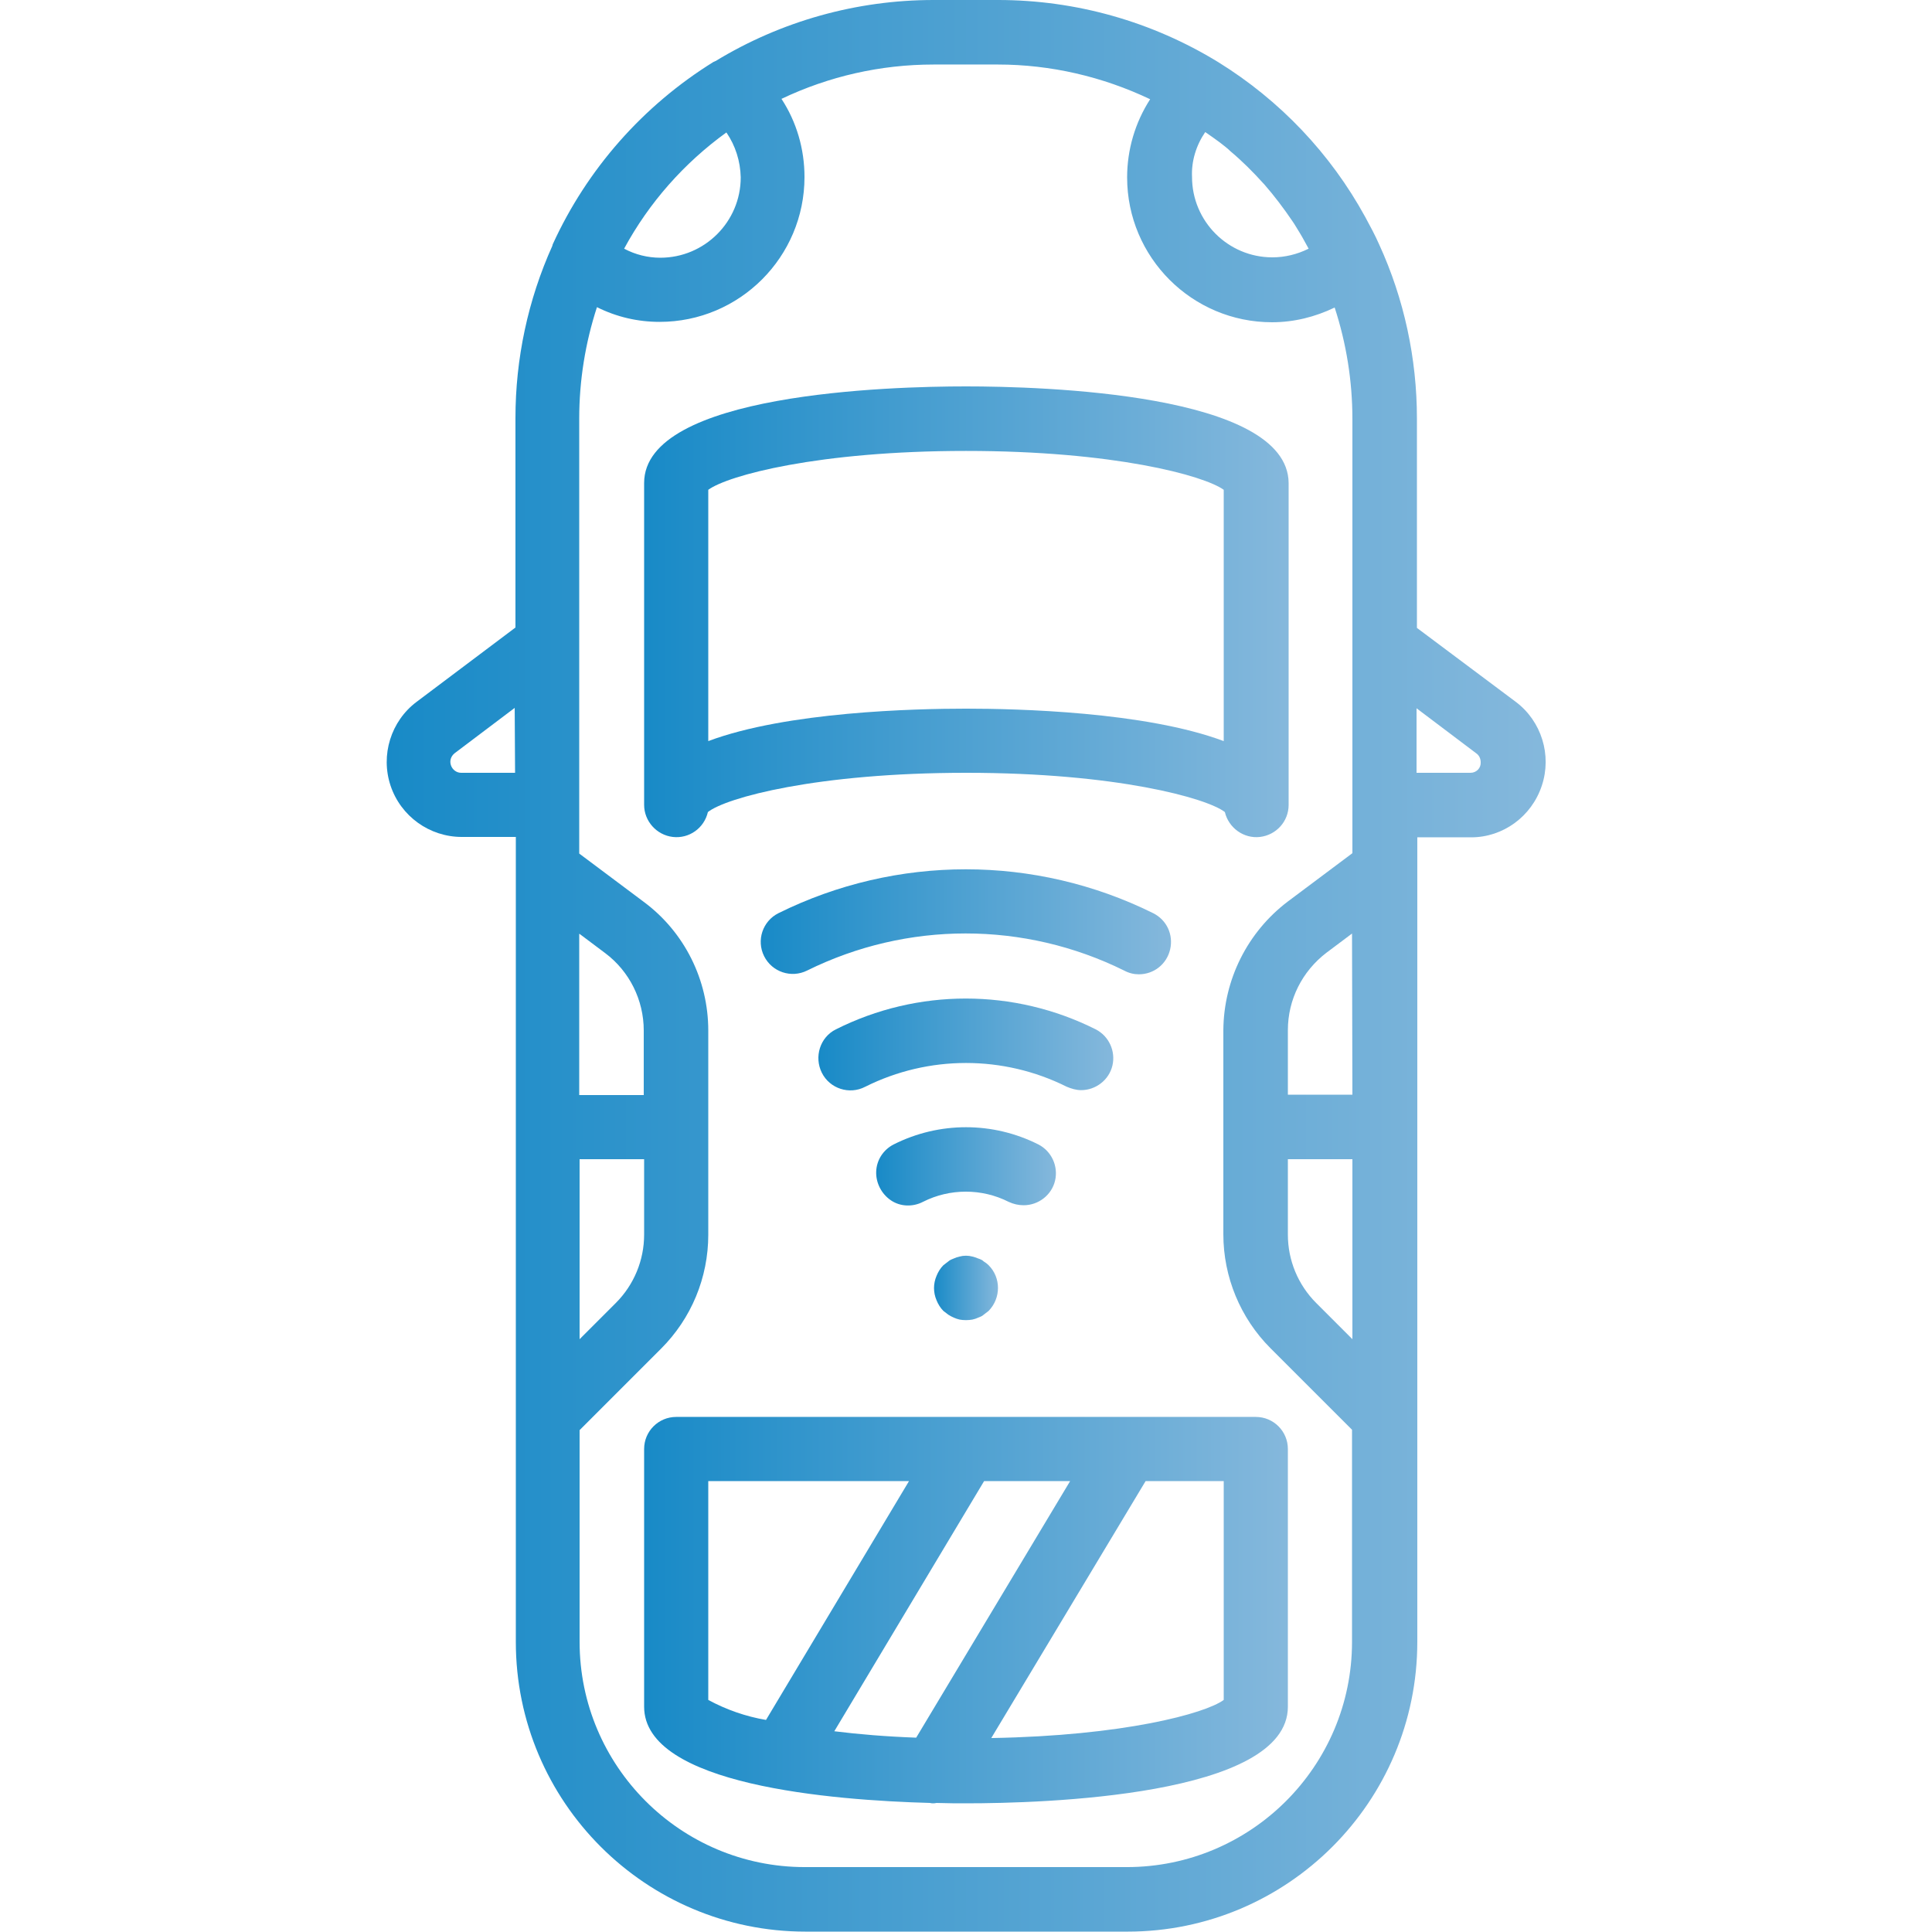 <?xml version="1.0" encoding="utf-8"?>
<!-- Generator: Adobe Illustrator 22.1.0, SVG Export Plug-In . SVG Version: 6.00 Build 0)  -->
<svg version="1.1" id="Capa_1" xmlns="http://www.w3.org/2000/svg" xmlns:xlink="http://www.w3.org/1999/xlink" x="0px" y="0px"
	 viewBox="0 0 512 512" style="enable-background:new 0 0 512 512;" xml:space="preserve">
<style type="text/css">
	.st0{fill:url(#SVGID_1_);}
	.st1{fill:url(#SVGID_2_);}
	.st2{fill:url(#SVGID_3_);}
	.st3{fill:url(#SVGID_4_);}
	.st4{fill:url(#SVGID_5_);}
	.st5{fill:url(#SVGID_6_);}
	.st6{fill:url(#SVGID_7_);}
</style>
<g>
	<g>
		<g>
			<linearGradient id="SVGID_1_" gradientUnits="userSpaceOnUse" x1="170.667" y1="162.133" x2="341.333" y2="162.133">
				<stop  offset="0" style="stop-color:#188AC7"/>
				<stop  offset="1" style="stop-color:#85B8DC"/>
			</linearGradient>
			<path class="st0" d="M256,102.4c-20,0-85.3,1.8-85.3,25.6v85.3c0,4.3,3.3,8,7.6,8.5c4.3,0.5,8.3-2.3,9.3-6.6
				c4.8-3.8,28.8-10.4,68.5-10.4s63.7,6.7,68.5,10.4c1,4.2,5,7.1,9.3,6.6s7.6-4.1,7.6-8.5V128C341.3,104.2,276,102.4,256,102.4z
				 M324.3,196.4c-20.8-7.8-54.8-8.6-68.3-8.6s-47.5,0.8-68.3,8.6v-66.6c5.2-3.8,29.1-10.3,68.3-10.3s63,6.5,68.3,10.3V196.4z"/>
			<linearGradient id="SVGID_2_" gradientUnits="userSpaceOnUse" x1="170.667" y1="426.667" x2="341.333" y2="426.667">
				<stop  offset="0" style="stop-color:#188AC7"/>
				<stop  offset="1" style="stop-color:#85B8DC"/>
			</linearGradient>
			<path class="st1" d="M170.7,384v68.3c0,20.8,49.9,24.8,75.8,25.5c0.3,0.1,0.6,0.1,1,0.1c0.3,0,0.5-0.1,0.7-0.1
				c3,0.1,5.7,0.1,7.8,0.1c20,0,85.3-1.8,85.3-25.6V384c0-4.7-3.8-8.5-8.5-8.5H179.2C174.5,375.5,170.7,379.3,170.7,384z
				 M324.3,392.5v58c-4.9,3.6-26.5,9.5-61.6,10.1l40.9-68.1L324.3,392.5L324.3,392.5z M283.6,392.5l-40.8,68
				c-8.1-0.3-15.3-0.9-21.7-1.7l39.7-66.3H283.6z M187.7,392.5h53.2L203,455.8c-5.3-0.9-10.5-2.7-15.3-5.3L187.7,392.5L187.7,392.5z
				"/>
			<linearGradient id="SVGID_3_" gradientUnits="userSpaceOnUse" x1="247.468" y1="341.323" x2="264.533" y2="341.323">
				<stop  offset="0" style="stop-color:#188AC7"/>
				<stop  offset="1" style="stop-color:#85B8DC"/>
			</linearGradient>
			<path class="st2" d="M259.2,333.5c-0.5-0.2-1-0.4-1.5-0.5c-1.1-0.3-2.3-0.3-3.4,0c-0.5,0.1-1.1,0.3-1.5,0.5
				c-0.5,0.2-1.1,0.4-1.5,0.8c-0.4,0.3-0.9,0.7-1.3,1c-0.8,0.8-1.4,1.8-1.8,2.8c-0.9,2.1-0.9,4.4,0,6.5c0.4,1,1,2,1.8,2.8
				c0.4,0.3,0.9,0.7,1.3,1c0.5,0.3,1,0.6,1.5,0.8c0.5,0.2,1,0.4,1.5,0.5c1.1,0.2,2.3,0.2,3.4,0c0.5-0.1,1.1-0.3,1.5-0.5
				c0.5-0.2,1.1-0.4,1.5-0.8c0.4-0.3,0.9-0.7,1.3-1c3.3-3.4,3.3-8.8,0-12.1c-0.4-0.4-0.8-0.7-1.3-1
				C260.3,333.9,259.8,333.7,259.2,333.5z"/>
			<linearGradient id="SVGID_4_" gradientUnits="userSpaceOnUse" x1="102.399" y1="256" x2="409.602" y2="256">
				<stop  offset="0" style="stop-color:#188AC7"/>
				<stop  offset="1" style="stop-color:#85B8DC"/>
			</linearGradient>
			<path class="st3" d="M408.6,208.2c2.7-8.1-0.1-17.1-6.9-22.2l-26.2-19.6v-55.5c0-15.9-3.4-31.7-10-46.1c-1.1-2.5-2.4-4.9-3.7-7.3
				c-9.2-16.8-22.6-30.9-38.9-41l0,0l0,0C305.3,5.7,285.1,0,264.5,0h-17.1C227,0,207,5.6,189.6,16.2l-0.1,0
				c-0.1,0.1-0.3,0.2-0.4,0.2c-18.7,11.6-33.5,28.4-42.6,48.3l-0.1,0.3l0,0.1c-6.5,14.4-9.8,30-9.8,45.7v55.5L110.4,186
				c-6.8,5.1-9.6,14.1-6.9,22.2s10.3,13.6,18.9,13.6h14.3v213.3c0,42.4,34.4,76.8,76.8,76.8h85.3c42.4,0,76.8-34.4,76.8-76.8V221.9
				h14.3C398.3,221.9,405.9,216.4,408.6,208.2z M136.5,204.8h-14.3c-1.2,0-2.3-0.8-2.7-2s0-2.4,1-3.2l15.9-12L136.5,204.8
				L136.5,204.8z M319.4,35c1.3,0.9,2.6,1.8,3.8,2.7c1,0.8,2,1.5,2.9,2.4c3.1,2.6,6,5.5,8.7,8.5l0.2,0.2c2.7,3.1,5.2,6.4,7.5,9.8
				c0.7,1,1.3,2.1,2,3.2c0.8,1.3,1.5,2.7,2.3,4.1c-3,1.5-6.3,2.3-9.6,2.3c-11.8,0-21.3-9.6-21.3-21.3C315.7,42.7,317,38.5,319.4,35z
				 M192.5,35.1c2.4,3.5,3.7,7.6,3.8,11.9c0,11.8-9.6,21.3-21.3,21.3c-3.3,0-6.6-0.8-9.6-2.4C172,53.7,181.3,43.2,192.5,35.1z
				 M153.6,247.5l6.8,5.1c6.4,4.8,10.2,12.4,10.2,20.5v17.1h-17.1V247.5z M153.6,307.2h17.1v20c0,6.8-2.7,13.3-7.5,18.1l-9.6,9.6
				V307.2z M358.4,354.9l-9.6-9.6c-4.8-4.8-7.5-11.3-7.5-18.1v-20h17.1V354.9z M358.4,290.1h-17.1v-17.1c0-8.1,3.8-15.6,10.2-20.5
				l6.8-5.1L358.4,290.1L358.4,290.1z M358.4,226.1l-17.1,12.8c-10.7,8.1-17,20.7-17.1,34.1v54.1c0,11.3,4.5,22.2,12.5,30.2
				l21.6,21.6v56.2c0,33-26.8,59.7-59.7,59.7h-85.3c-33,0-59.7-26.8-59.7-59.7V379l21.6-21.6c8-8,12.5-18.8,12.5-30.2v-54.1
				c0-13.4-6.3-26.1-17.1-34.1l-17.1-12.8V110.9c0-10,1.6-20,4.7-29.5c5.2,2.6,10.8,3.9,16.6,3.9c21.2,0,38.4-17.2,38.4-38.4
				c0-7.4-2.1-14.6-6.1-20.7c12.6-6,26.3-9.1,40.3-9.1h17.1c13.9,0,27.7,3.2,40.3,9.2c-4,6.2-6.1,13.4-6.1,20.7
				c0,21.2,17.2,38.4,38.4,38.4c5.8,0,11.4-1.4,16.6-3.9c3.1,9.5,4.7,19.5,4.7,29.5L358.4,226.1L358.4,226.1z M389.7,204.8h-14.3
				v-17.1l15.9,12c0.7,0.5,1.1,1.4,1.1,2.3C392.5,203.5,391.3,204.8,389.7,204.8z"/>
			<linearGradient id="SVGID_5_" gradientUnits="userSpaceOnUse" x1="232.191" y1="309.079" x2="279.81" y2="309.079">
				<stop  offset="0" style="stop-color:#188AC7"/>
				<stop  offset="1" style="stop-color:#85B8DC"/>
			</linearGradient>
			<path class="st4" d="M271.3,319.4c3.9,0,7.4-2.7,8.3-6.5s-0.9-7.8-4.4-9.6c-12.1-6.1-26.3-6.1-38.4,0c-2.7,1.4-4.5,4.1-4.6,7.2
				c-0.1,3,1.4,5.9,3.9,7.6s5.8,1.8,8.5,0.4c7.1-3.6,15.6-3.6,22.7,0C268.6,319.1,269.9,319.4,271.3,319.4z"/>
			<linearGradient id="SVGID_6_" gradientUnits="userSpaceOnUse" x1="216.935" y1="276.713" x2="295.088" y2="276.713">
				<stop  offset="0" style="stop-color:#188AC7"/>
				<stop  offset="1" style="stop-color:#85B8DC"/>
			</linearGradient>
			<path class="st5" d="M286.5,288.9c3.9,0,7.4-2.7,8.3-6.5c0.9-3.8-0.9-7.8-4.4-9.6c-21.7-10.9-47.2-10.9-68.9,0
				c-4.2,2.1-5.8,7.3-3.7,11.5s7.3,5.9,11.5,3.7c16.8-8.4,36.6-8.4,53.4,0C283.9,288.5,285.2,288.9,286.5,288.9z"/>
			<linearGradient id="SVGID_7_" gradientUnits="userSpaceOnUse" x1="201.641" y1="244.337" x2="310.358" y2="244.337">
				<stop  offset="0" style="stop-color:#188AC7"/>
				<stop  offset="1" style="stop-color:#85B8DC"/>
			</linearGradient>
			<path class="st6" d="M301.8,258.2c4,0,7.4-2.7,8.3-6.6s-0.9-7.8-4.5-9.6c-31.3-15.5-68-15.5-99.3,0c-4.2,2.1-5.9,7.2-3.8,11.4
				c2.1,4.2,7.2,5.9,11.4,3.8c26.5-13.1,57.5-13.1,84,0C299.2,257.9,300.5,258.2,301.8,258.2z"/>
		</g>
	</g>
</g>
</svg>
